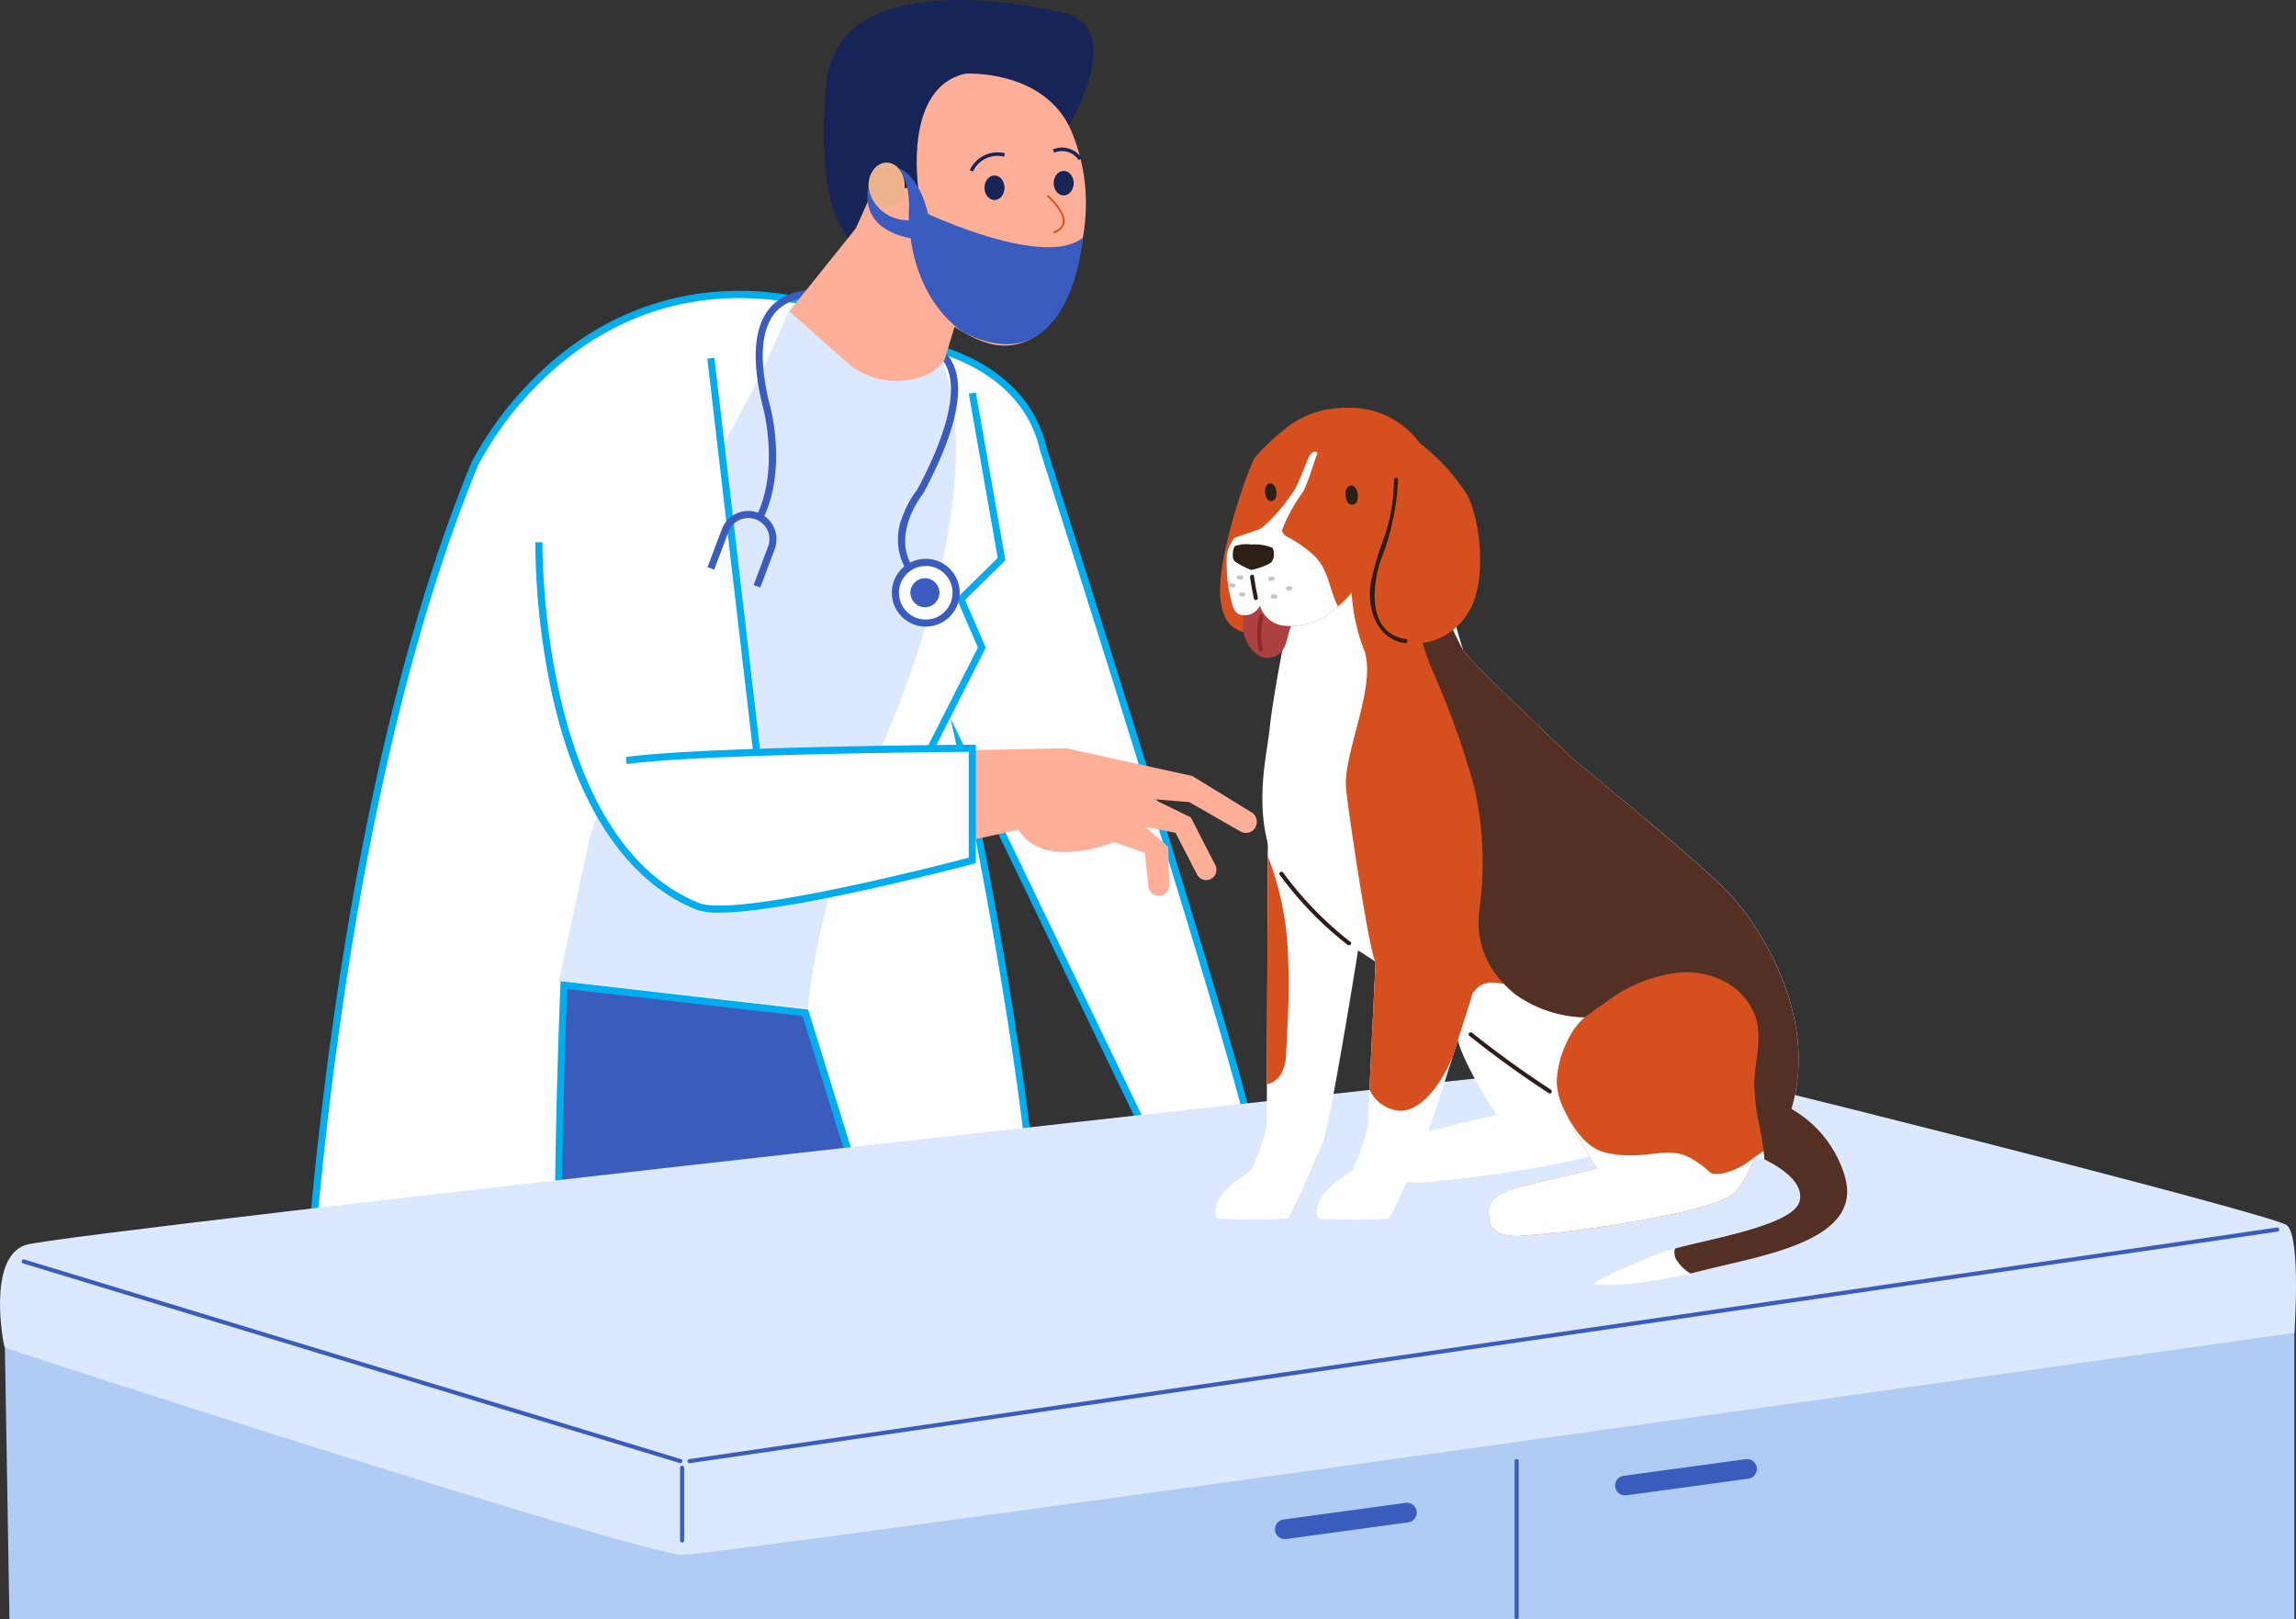 <svg xmlns="http://www.w3.org/2000/svg" width="174.226" height="122.887" viewBox="0 0 174.226 122.887"><rect x="0" y="0" width="174.226" height="122.887" fill="#333333" stroke="none"/><defs><style>.a{fill:#edb38c;}.b{fill:#3a5cbc;}.c{fill:#fff;}.d{fill:#00adee;}.e{fill:#dce8fd;}.f{fill:#ffaf97;}.g{fill:#3a5cbe;}.h{fill:#162458;}.i{fill:#d54f1f;}.j{fill:#b0ccf4;}.k{fill:#ad4040;}.l{fill:#2d1e18;}.m{fill:#543024;}.n{fill:#cac4c4;}.o{fill:#8d2828;}</style></defs><g transform="translate(-1145.071 -2289.73)"><g transform="translate(1233.123 2375.887)"><path class="a" d="M1477.528,2608.676l1.033,3.343s7.88,1.013,10.541,4.109c0,0,.537.841-.574.807,0,0,.034.81-1.145.236a12.421,12.421,0,0,0-3.467-.841s3.038.942,3.906,2.087c0,0,.675,1.55-2.289.2,0,0-6.229-1.887-8.721-1.887a33.146,33.146,0,0,0,3.5,2.438s1.549,1.536-1.111,1.013c0,0-4.649-1.178-5.739-3.065a12.854,12.854,0,0,1-.638-3.5l-1.792-3.68Z" transform="translate(-1471.032 -2608.676)"/></g><g transform="translate(1171.241 2359.941)"><path class="b" d="M1267.157,2552.685c-1.168-.584-15.53-3.039-15.868-3.039s-9.339,2.745-9.339,2.745l3.981,46.552,15.023-.578,4.146-26.436,7.24,22.51,15.979,2.522-9.394-34.519-3.019-8.95Z" transform="translate(-1241.95 -2549.646)"/></g><g transform="translate(1167.76 2311.802)"><path class="c" d="M1276.124,2376.053s8.518.935,10.152,8.052c0,0,14.7,46.088,15.753,51.922l-6.752,2.451-15.284-31.736s11.317,51.571,3.039,53.556l-4.389.226-10.412-33.6-18.319-2.1s-1.4,32.9.817,39.674c0,0,.469,8.865-20.652-9.687,0,0,1.4-41.189,13.069-69.549,0,0,8.285-17.269,27.185-11.786Z" transform="translate(-1229.803 -2372.142)"/><path class="d" d="M1247.768,2466.18c-3.344,0-9.712-4.052-18.61-11.867l-.1-.084,0-.128c.014-.412,1.536-41.562,13.089-69.643a26.674,26.674,0,0,1,6.584-8.055c4.1-3.354,11.051-6.753,20.926-3.887l.035.012,5.757,2.56c.672.089,8.746,1.3,10.342,8.255.594,1.861,14.714,46.15,15.756,51.935l.04.224-7.2,2.612-14.42-29.941c.879,4.243,2.822,14.032,4.164,23.866,2.4,17.6,1.8,26.96-1.79,27.822l-.049.007-4.6.237-10.422-33.628-17.855-2.05c-.13,3.271-1.248,32.979.816,39.288l.013.07a2.317,2.317,0,0,1-1.221,2.138A2.885,2.885,0,0,1,1247.768,2466.18Zm-18.157-12.188c13.25,11.623,17.712,12.159,19.191,11.442a1.771,1.771,0,0,0,.917-1.592c-2.187-6.82-.875-38.388-.818-39.73l.013-.29,18.782,2.157.052.168,10.35,33.4,4.154-.214c2.243-.57,4.286-5.77,1.357-27.217-1.772-12.98-4.592-25.884-4.62-26.012l-.5-2.257,16.18,33.6,6.306-2.29c-1.338-6.613-15.557-51.209-15.7-51.665-1.577-6.865-9.841-7.856-9.924-7.865l-.08-.022-5.777-2.568c-9.641-2.791-16.423.521-20.416,3.791a26.093,26.093,0,0,0-6.433,7.857C1231.459,2411.876,1229.712,2451.438,1229.611,2453.992Z" transform="translate(-1229.062 -2371.439)"/></g><g transform="translate(1187.487 2313.225)"><path class="e" d="M1319.571,2376.707a87.718,87.718,0,0,1-5.257,10.628l2.8,24.015-2.8,5.973-8.42-4.858-1.438,4.166-2.363,11.006L1321,2429.76s.311-7.765,6.026-20.956c0,0,7.968-18.076,4.16-28.117C1331.195,2380.688,1327.673,2382.426,1319.571,2376.707Z" transform="translate(-1302.092 -2376.707)"/></g><g transform="translate(1191.888 2346.514)"><path class="f" d="M1324.664,2500.468l27.8-.527,9.568,2.1,4.51,2.768a.828.828,0,0,1,.317,1.05v.03a.827.827,0,0,1-1.1.4l-.062-.032-3.886-2.231-2.721-.223,2.84,1.387,1.853,3.616a.783.783,0,0,1-.336,1.056h0a.783.783,0,0,1-1.046-.338l-1.631-3.164-2.333-.466,1.776,1.519.071,2.924a.787.787,0,0,1-.766.807h-.021a.79.79,0,0,1-.787-.706l-.273-2.562-2.333-.817s-5.368,2.218-7.235-.932l-23.633,5.159c-1.624.355-2.458-.607-3.788-1.6-1.6-1.192-3.97-2.539-2.7-5.385A6.62,6.62,0,0,1,1324.664,2500.468Z" transform="translate(-1318.382 -2499.941)"/></g><g transform="translate(1211.724 2319.515)"><path class="d" d="M1392.3,2434.464l-.482-.244,7.549-14.877-1.62-3.73,3.124-3.065-2.193-12.46.532-.094,2.243,12.74-3.062,3,1.573,3.623Z" transform="translate(-1391.813 -2399.993)"/></g><g transform="translate(1190.245 2344.05)"><path class="c" d="M1324.569,2493.728l16.337-.446v7.468s-23.471,6.752-28.6-3.038c0,0,1.327-3.376,1.489-3.714s4.48-2.8,4.595-3.153S1324.569,2493.728,1324.569,2493.728Z" transform="translate(-1312.303 -2490.818)"/></g><g transform="translate(1173.278 2381.939)"><path class="b" d="M1254.345,2641.083a2.156,2.156,0,0,1-.326-.025c-2.019-.312-3.527-3.566-4.481-9.672l-.048-.305.257.173c.063.043,6.318,4.224,9.76,4.291l.008-.014.107.019,1.133.266h-1.081C1259.258,2636.635,1256.883,2641.083,1254.345,2641.083Zm-4.492-9.435c.935,5.78,2.35,8.856,4.207,9.143,2.362.361,4.8-4,5.312-4.98C1256.2,2635.665,1251.072,2632.441,1249.854,2631.648Z" transform="translate(-1249.491 -2631.081)"/></g><g transform="translate(1210.803 2301.493)"><ellipse class="c" cx="1.458" cy="1.81" rx="1.458" ry="1.81" transform="translate(0 0)"/></g><g transform="translate(1185.69 2330.875)"><path class="c" d="M1303.074,2458.631c5.834-.817,26.253-.935,26.253-.935v8.511s-17.718,4.727-20.828,3.488c-12.438-5.02-12.06-27.634-12.06-27.634" transform="translate(-1296.169 -2442.056)"/><path class="d" d="M1309.381,2470.153a4.965,4.965,0,0,1-1.711-.22c-5.172-2.087-8.926-7.582-10.857-15.889a55.852,55.852,0,0,1-1.372-12l.54.009c0,.224-.231,22.486,11.891,27.379.851.339,3.524.39,11.421-1.293,4.183-.891,8.118-1.911,9.036-2.153v-8.031c-2.442.018-20.56.177-25.945.931l-.075-.535c5.785-.81,26.085-.937,26.289-.938h.271v8.99l-.2.053C1328.029,2466.626,1314.738,2470.153,1309.381,2470.153Z" transform="translate(-1295.439 -2442.044)"/></g><g transform="translate(1213.216 2315.441)"><path class="g" d="M1397.974,2402.48a4.588,4.588,0,0,1-.26-4.182,7.669,7.669,0,0,1,1.08-1.945c3.091-5.792,2.822-8.44,2.05-9.642a3.112,3.112,0,0,0-2.624-1.259l-.035-.539a3.61,3.61,0,0,1,3.11,1.5c1.242,1.927.557,5.364-2.037,10.217l-.029.043c-.024.03-2.391,2.981-.8,5.52Z" transform="translate(-1397.337 -2384.909)"/></g><g transform="translate(1202.417 2311.767)"><path class="g" d="M1357.9,2388.674l-.485-.238c1.78-3.626.492-8.278.479-8.325-.892-3.608-.671-6.161.654-7.6a4.149,4.149,0,0,1,3.5-1.168l-.087.533a3.664,3.664,0,0,0-3.021,1.005c-1.191,1.3-1.368,3.679-.525,7.087C1358.473,2380.161,1359.774,2384.864,1357.9,2388.674Z" transform="translate(-1357.36 -2371.31)"/></g><g transform="translate(1204.966 2292.693)"><path class="f" d="M1375.844,2319.418s3.1,3.714,6.415,4.456a4.277,4.277,0,0,0,4.575-2.066c1.594-2.728,4.639-9.608.02-16.624l-6.922-4.485-5.754,9.117-2.318,5.227-5.064,6.314,4.261,3.781a5.77,5.77,0,0,0,5.638,1.236,3.427,3.427,0,0,0,1.88-1.327l1.172-3.865Z" transform="translate(-1366.796 -2300.699)"/></g><g transform="translate(1207.575 2289.73)"><path class="h" d="M1380.524,2303.4s1.668-1.322,1.962.6h1.151s-1.161-7.674,3.592-8.68c0,0,5.6-.338,7.829,3.93,0,0,4.8-7.907-.979-8.667,0,0-16.205-3.967-17.384,5.193,0,0-1.165,8.8,1.634,11.982l.635-.969Z" transform="translate(-1376.455 -2289.73)"/></g><g transform="translate(1212.747 2332.139)"><circle class="c" cx="2.303" cy="2.303" r="2.303" transform="translate(0.27 0.27)"/><path class="g" d="M1398.177,2451.868a2.573,2.573,0,1,1,2.573-2.573A2.576,2.576,0,0,1,1398.177,2451.868Zm0-4.6a2.032,2.032,0,1,0,2.032,2.032A2.035,2.035,0,0,0,1398.177,2447.263Z" transform="translate(-1395.604 -2446.723)"/></g><g transform="translate(1214.156 2333.61)"><circle class="g" cx="1.101" cy="1.101" r="1.101" transform="translate(0)"/></g><g transform="translate(1219.777 2303.046)"><ellipse class="h" cx="0.76" cy="0.932" rx="0.76" ry="0.932" transform="translate(0 0)"/></g><g transform="translate(1225.027 2302.698)"><ellipse class="h" cx="0.76" cy="0.932" rx="0.76" ry="0.932" transform="translate(0 0)"/></g><g transform="translate(1220.76 2309.189)"><path class="h" d="M1427.822,2363.442a2.6,2.6,0,0,1-2.558-1.592l.256-.085c.027.081.7,1.988,3.51,1.232l.07.261A4.919,4.919,0,0,1,1427.822,2363.442Z" transform="translate(-1425.264 -2361.765)"/></g><g transform="translate(1218.659 2301.309)"><path class="h" d="M1417.738,2334.031l-.251-.1a2.328,2.328,0,0,1,2.668-1.284l-.06.263A2.028,2.028,0,0,0,1417.738,2334.031Z" transform="translate(-1417.487 -2332.596)"/></g><g transform="translate(1224.954 2300.899)"><path class="h" d="M1442.765,2332.065a1.509,1.509,0,0,0-1.855-.57l-.119-.243a1.8,1.8,0,0,1,2.2.659Z" transform="translate(-1440.791 -2331.077)"/></g><g transform="translate(1198.745 2316.887)"><rect class="d" width="0.54" height="30.244" transform="translate(0 0.062) rotate(-6.641)"/></g><g transform="translate(1224.503 2304.521)"><path class="i" d="M1439.655,2347.395l-.044-.128c.422-.146.665-.368.721-.66.159-.837-1.2-2.008-1.209-2.02l.088-.1c.058.05,1.426,1.235,1.253,2.147A1.072,1.072,0,0,1,1439.655,2347.395Z" transform="translate(-1439.123 -2344.484)"/></g><g transform="translate(1210.976 2302.068)"><ellipse class="a" cx="1.372" cy="1.724" rx="1.372" ry="1.724" transform="translate(0)"/></g><g transform="translate(1145.071 2320.683)"><g transform="translate(0.353 66.158)"><path class="j" d="M1320.128,2652.458V2675H1146.743l-.363-21.667,50.354,6.491,116.973-10.6Z" transform="translate(-1146.379 -2649.228)"/></g><g transform="translate(0 49.52)"><path class="e" d="M1319.174,2608.312s.518-7.294-.573-8.168-47.193-12.475-48.406-12.509-120.212,13.031-123.18,14.006-1.677,7.621-1.59,7.768,48.441,15.746,51.405,15.746S1319.174,2608.312,1319.174,2608.312Z" transform="translate(-1145.071 -2587.635)"/></g><g transform="translate(92.229 32.348)"><path class="c" d="M1486.693,2553.242a45.887,45.887,0,0,0,5.222,0c.3,0,2.17-4.583,2.711-5.715s2.848-15.572,2.848-15.572l-7-7.888s0,.63-.006,1.68c-.014,3.686-.048,12.54-.065,17.3-.008,1.823-.012,3.048-.012,3.149a17.067,17.067,0,0,1-1.184,3.4,13.447,13.447,0,0,0-1.97,1.527C1486.5,2551.863,1486.3,2553.045,1486.693,2553.242Z" transform="translate(-1486.495 -2524.067)"/></g><g transform="translate(105.326 40.739)"><path class="c" d="M1549.473,2556.134s-1.33-1.626-4.928-.739-4.041,4.188-4.386,5.863,3.055,6.8,3.055,6.8-4.139.936-6.307,1.528-1.971,1.7-1.872,2.354.542,1.243,2.168,1.243,15.177-1.577,16.606-3.449a9.565,9.565,0,0,0,1.732-3.991Z" transform="translate(-1534.981 -2555.13)"/></g><g transform="translate(95.794 9.49)"><path class="c" d="M1502.722,2467.729a21.494,21.494,0,0,0,4.413,3.511c.381.247.766.494,1.152.75a22.787,22.787,0,0,1,3.848,3.082c.711.72,1.576,1.56,2.529,2.457.136.127.273.257.413.386,2.726,2.546,6.059,5.457,8.537,7.32a11.031,11.031,0,0,0,3.156,1.91c1.332.247,5.749,1.37,9.161.158a6.809,6.809,0,0,0,1.115-.505c.053-.03.1-.059.155-.09a6.21,6.21,0,0,0,.526-.359,5.723,5.723,0,0,0,1.687-2.083,6.809,6.809,0,0,0,.365-.915c.021-.065.041-.13.06-.2,1.948-6.442-1.758-13.043-4.594-16.214-1.019-1.138-3.961-3.665-6.679-5.942-2.518-2.11-4.843-4.006-5.27-4.389-.887-.8-7.983-7.555-8.352-8.22a49.124,49.124,0,0,1-1.354-5.2c-.191-.833-.321-1.426-.321-1.426l-1.983-.825-3.586-1.49-.8.92-.445.514-4.895,5.66s-1.026,5.019-1.322,7.8S1498.287,2462.95,1502.722,2467.729Z" transform="translate(-1499.694 -2439.447)"/></g><g transform="translate(99.904 37.92)"><path class="c" d="M1515.107,2568.3a46.311,46.311,0,0,0,5.224,0c.295,0,2.168-4.583,2.711-5.715.243-.511,1.209-3.47,2.195-6.565l0-.013h0c.176-.552.353-1.111.524-1.657,1.008-3.179,1.9-6.053,1.9-6.053l-8.075-3.6-.2,4.114c-.039.822-.083,1.717-.128,2.641l-.023.468c-.112,2.338-.229,4.792-.315,6.6-.072,1.555-.12,2.628-.12,2.739a17.106,17.106,0,0,1-1.182,3.4,13.573,13.573,0,0,0-1.972,1.528C1514.911,2566.917,1514.713,2568.1,1515.107,2568.3Z" transform="translate(-1514.908 -2544.693)"/></g><g transform="translate(112.96 44.8)"><path class="i" d="M1563.294,2586.976c.1.65.543,1.242,2.168,1.242a90,90,0,0,0,12.285-1.781c2.159-.5,3.862-1.067,4.321-1.667a9.311,9.311,0,0,0,1.357-2.564,8.576,8.576,0,0,0,.376-1.427l-6.069-9.608s-1.331-1.627-4.927-.74a5.2,5.2,0,0,0-3.488,2.784,7.6,7.6,0,0,0-.911,3.323,5.021,5.021,0,0,0,.493,1.928c.008.019.017.037.025.056.126.289.265.571.4.842.432.885.92,1.741,1.43,2.581a7.7,7.7,0,0,0,.72,1.15c-.036.008-.585.133-1.374.316-1.4.326-3.56.836-4.931,1.211C1563,2585.212,1563.2,2586.324,1563.294,2586.976Z" transform="translate(-1563.24 -2570.164)"/></g><g transform="translate(121.021 52.629)"><path class="c" d="M1593.107,2613.017c.344.138,3.073.148,7.223-.814q.444-.1.908-.22c4.656-1.183,12.317-2.268,10.79-7.223a8.732,8.732,0,0,0-4.03-5.045,6.678,6.678,0,0,0-1.218-.569l-1.221,1.794-.313.461-.979,1.44s.412.133.984.38l.108.046c.182.08.376.17.577.27,1.353.67,2.988,1.781,2.692,3.144-.4,1.838-6.642,2.852-9.474,3.631-.3.083-.563.162-.776.241C1596.16,2611.366,1592.738,2612.869,1593.107,2613.017Z" transform="translate(-1593.08 -2599.145)"/></g><g transform="translate(95.995 14.947)"><path class="c" d="M1505.814,2459.885a5.13,5.13,0,0,1-2.475,2.65,4.263,4.263,0,0,1-2.9,0l1.3-2.887Z" transform="translate(-1500.436 -2459.648)"/></g><g transform="translate(92.576 1.853)"><path class="i" d="M1492.407,2411.177a16.207,16.207,0,0,0-1.969,1.907c-.476.667-3,7.806-2.618,10.805.28,2.2,1.378,2.6,3.189,2.57s3.856-3.665,3.856-3.665Z" transform="translate(-1487.781 -2411.177)"/></g><g transform="translate(94.319 14.157)"><path class="k" d="M1494.234,2458.848a2.767,2.767,0,0,0,1.193,2.514,1.4,1.4,0,0,0,2-.759c.205-.5.251-1.047.5-1.531a2.82,2.82,0,0,1,1.169-1.185c.081-.044.009-.168-.072-.124a3.018,3.018,0,0,0-.283.177.052.052,0,0,0-.009-.01,6.259,6.259,0,0,0-1.589-.874,3.6,3.6,0,0,0-1.729-.31C1494.525,2456.9,1494.253,2458.087,1494.234,2458.848Z" transform="translate(-1494.233 -2456.724)"/></g><g transform="translate(93.074 0)"><path class="i" d="M1490.135,2419.472c.114.254.3.527.6.553a1.288,1.288,0,0,0,1.428-.714,2.128,2.128,0,0,0,1.714,1.524,4.968,4.968,0,0,0,4.046-1.334c.051-.04.1-.081.151-.121.12-.1.233-.2.338-.3a5.56,5.56,0,0,0,1.463-2.055,52.385,52.385,0,0,0,5.807-2.189c.571-.477-.714-6.664-.714-6.664a6.535,6.535,0,0,0-6.283-3.855,7.17,7.17,0,0,0-4.932,1.852,5.636,5.636,0,0,0-1.524,2.359c-.176.627-.269,2.976-.62,3.5-.255.383-.781,1.134-1.225,1.857a5,5,0,0,0-.741,1.571A11.143,11.143,0,0,0,1490.135,2419.472Z" transform="translate(-1489.623 -2404.317)"/></g><g transform="translate(102.102 5.888)"><path class="l" d="M1523.171,2426.294a.36.36,0,0,1,.524-.107,1.007,1.007,0,0,1,.267.912.49.49,0,0,1-.333.47c-.518.111-.637-.693-.568-1.036A.6.6,0,0,1,1523.171,2426.294Z" transform="translate(-1523.043 -2426.114)"/></g><g transform="translate(95.994 5.721)"><path class="l" d="M1500.55,2425.661a.334.334,0,0,1,.485-.1.932.932,0,0,1,.248.844.453.453,0,0,1-.309.435c-.48.1-.59-.642-.526-.959A.561.561,0,0,1,1500.55,2425.661Z" transform="translate(-1500.432 -2425.494)"/></g><g transform="translate(120.352 40.059)"><path class="i" d="M1590.69,2555.178a9.571,9.571,0,0,0,1.4,4,31.471,31.471,0,0,0,3.861,5.147,36.82,36.82,0,0,0,4.178,3.962c.7.565,1.416,1.106,2.154,1.617a6.822,6.822,0,0,0,1.115-.505c.053-.03.105-.059.155-.091a6.125,6.125,0,0,0,.526-.359,5.724,5.724,0,0,0,1.687-2.083c0-.034,0-.068,0-.1a21.1,21.1,0,0,0-.686-6.079c-.9-3.171-2.968-6.21-6.1-7.5a7.366,7.366,0,0,0-8.156,1.628,5.206,5.206,0,0,1,.209-1.554.074.074,0,0,0-.142-.038,5.373,5.373,0,0,0-.21,1.76c-.019.024-.038.046-.057.071A.079.079,0,0,0,1590.69,2555.178Z" transform="translate(-1590.606 -2552.613)"/></g><g transform="translate(102.127 10.228)"><path class="i" d="M1523.16,2460.909c.3,2.711,1.852,12.82,2.237,13.076-.045.961-.1,2.021-.151,3.109,2.054,2.834,5.447,4.714,6,4.088h0l1.515-4.8c.782-1.094,1.571-.768,2.344-.743a1.526,1.526,0,0,0,.887-.2c1.223-.733,7.531-9.449,9.68-12.447-2.518-2.109-4.843-4.006-5.271-4.388-.886-.8-7.982-7.556-8.351-8.222,0-.008-.008-.016-.013-.023a29.47,29.47,0,0,1-2.259-5.4c-.017-.073-.033-.145-.048-.214-.462-.2-.97-.419-1.491-.639-1.646-.7-3.418-1.421-4.229-1.75l-.451-.181.006.7.013,1.669a13.925,13.925,0,0,0,.9,5.666C1525.6,2452.922,1522.866,2458.2,1523.16,2460.909Z" transform="translate(-1523.138 -2442.18)"/></g><g transform="translate(1.646 64.621)"><path class="b" d="M1201.157,2659a.156.156,0,0,0,.046-.3l-49.835-15.152a.156.156,0,1,0-.091.3L1201.111,2659A.163.163,0,0,0,1201.157,2659Z" transform="translate(-1151.166 -2643.54)"/></g><g transform="translate(107.199 10.98)"><path class="m" d="M1543.414,2453.916a64.312,64.312,0,0,1,3.155,8.78,25.962,25.962,0,0,1,.381,9.521,6.665,6.665,0,0,0,1.862,5.453,7.488,7.488,0,0,0,.967.883,9.491,9.491,0,0,0,5.168,1.69c.512-.355,2.006-1.44,2.243-1.6a11.237,11.237,0,0,1,4.214-1.7,6.285,6.285,0,0,1,4.165.569,4.858,4.858,0,0,1,2.418,2.879c.433,1.569-.112,3.184-.151,4.765a15.244,15.244,0,0,0,.377,3.254c.084.429.167.858.234,1.289.037.226.069.452.094.68.022.208.039.419.05.629,1.352.67,2.987,1.782,2.692,3.144-.4,1.837-6.642,2.853-9.474,3.631a1.188,1.188,0,0,0,.067.771,3.194,3.194,0,0,0,1.109,1.12c.3-.067.6-.142.908-.22,4.658-1.183,12.318-2.268,10.791-7.224a8.734,8.734,0,0,0-4.031-5.044c1.948-6.442-1.758-13.043-4.594-16.214-1.019-1.138-3.96-3.664-6.679-5.943-2.518-2.109-4.844-4.005-5.271-4.388-.886-.8-7.981-7.556-8.351-8.221l-.012-.023a29.49,29.49,0,0,1-2.259-5.4c-.017-.074-.033-.145-.048-.214-.165-.721-.273-1.213-.273-1.213l-1.065-.605c-.042.217-.075.437-.1.658-.02.173-.037.348-.049.521A18.134,18.134,0,0,0,1543.414,2453.916Z" transform="translate(-1541.913 -2444.964)"/></g><g transform="translate(105.228 2.663)"><path class="i" d="M1537.117,2414.174a15.655,15.655,0,0,1,3.643,4c.952,1.9,1.476,6.378.143,8.711s-3.951,2.9-4.855,2.142-1.38-12.471-1.428-12.995S1537.117,2414.174,1537.117,2414.174Z" transform="translate(-1534.619 -2414.174)"/></g><g transform="translate(93.074 3.321)"><path class="c" d="M1490.135,2428.446c.114.254.3.527.6.553a1.289,1.289,0,0,0,1.428-.714,2.128,2.128,0,0,0,1.714,1.524,4.968,4.968,0,0,0,4.046-1.334c.051-.04.1-.081.151-.121-.677-1.325-.706-2.838-1.858-3.9a9.08,9.08,0,0,0-1.718-1.233c-.266-.15-.689-.312-.649-.685a12.383,12.383,0,0,1,1.563-2.856c.411-.7.91-2.518,1.071-2.838s-.357-.322-.571.089-.748,1.909-1.071,2.481a13.014,13.014,0,0,1-2.6,3.034c-.47.191-1.136.394-2.031.71a3.006,3.006,0,0,0-.562,1.272A11.145,11.145,0,0,0,1490.135,2428.446Z" transform="translate(-1489.623 -2416.612)"/></g><g transform="translate(93.551 10.367)"><path class="l" d="M1494.4,2442.942a3.639,3.639,0,0,0-1.6-.244,2.757,2.757,0,0,0-1.25.116c-.143.1-.286.955,0,1.169a5.9,5.9,0,0,0,1.232.642c.107,0,1.392-.339,1.589-.66A1.13,1.13,0,0,0,1494.4,2442.942Z" transform="translate(-1491.39 -2442.694)"/></g><g transform="translate(103.92 44.213)"><path class="i" d="M1529.775,2575.515a2.766,2.766,0,0,0,2.26,1.6c2.366.051,3.956-3.858,4.052-4.1l0-.012s-1.692-2.335-1.744-2.517a26.24,26.24,0,0,0-3.166-2.5,3.116,3.116,0,0,0-1.068.457l-.023.468C1529.978,2571.256,1529.861,2573.71,1529.775,2575.515Z" transform="translate(-1529.775 -2567.989)"/></g><g transform="translate(112.96 53.156)"><path class="c" d="M1563.294,2609.552c.1.65.543,1.242,2.168,1.242a89.972,89.972,0,0,0,12.285-1.782c2.159-.5,3.862-1.067,4.321-1.667a9.314,9.314,0,0,0,1.357-2.564,5.514,5.514,0,0,1-2.552,1.285c-1.179.078-.457-.117-2.272-1.17s-3.449.234-6.452-.429c-1.483-.327-2.537-1.881-3.226-3.371.126.289.265.571.4.842.432.885.92,1.741,1.43,2.581a7.707,7.707,0,0,0,.72,1.15c-.036.008-.585.133-1.374.316-1.4.326-3.56.836-4.931,1.21C1563,2607.789,1563.2,2608.9,1563.294,2609.552Z" transform="translate(-1563.24 -2601.097)"/></g><g transform="translate(96.137 34.028)"><path class="i" d="M1500.961,2547.586a1.717,1.717,0,0,0,1.067-.758,3.5,3.5,0,0,0,.39-1.638c.053-.861.093-1.725.13-2.588a50.728,50.728,0,0,0,0-5.105,22.648,22.648,0,0,0-1.518-7.211C1501.013,2533.972,1500.978,2542.825,1500.961,2547.586Z" transform="translate(-1500.961 -2530.286)"/></g><g transform="translate(97.075 35.204)"><path class="l" d="M1504.733,2534.706a26.6,26.6,0,0,0,5.1,5.255c.158.124-.064.343-.22.22a26.843,26.843,0,0,1-5.152-5.317C1504.344,2534.7,1504.615,2534.545,1504.733,2534.706Z" transform="translate(-1504.434 -2534.638)"/></g><g transform="translate(103.95 5.311)"><path class="l" d="M1529.941,2432a22.983,22.983,0,0,1,1.082-3.65,13.708,13.708,0,0,0,.691-4.226.156.156,0,0,1,.312,0,19.306,19.306,0,0,1-1.337,6.169c-.672,2.053-.94,5.5,1.937,5.921.2.029.114.33-.083.3C1530.384,2436.2,1529.671,2433.9,1529.941,2432Z" transform="translate(-1529.886 -2423.977)"/></g><g transform="translate(94.852 12.658)"><path class="l" d="M1496.51,2451.288q.116.814.292,1.618c.043.2-.258.279-.3.083q-.176-.8-.292-1.618C1496.181,2451.174,1496.482,2451.089,1496.51,2451.288Z" transform="translate(-1496.207 -2451.175)"/></g><g transform="translate(96.235 12.797)"><path class="n" d="M1501.48,2451.709l.176-.018a.156.156,0,0,1,.156.156.159.159,0,0,1-.156.156l-.176.018a.157.157,0,0,1-.156-.156A.159.159,0,0,1,1501.48,2451.709Z" transform="translate(-1501.324 -2451.69)"/></g><g transform="translate(96.426 14.158)"><path class="n" d="M1502.182,2456.729h.2a.156.156,0,0,1,0,.312h-.2A.156.156,0,0,1,1502.182,2456.729Z" transform="translate(-1502.031 -2456.729)"/></g><g transform="translate(97.581 13.532)"><path class="n" d="M1506.466,2454.428l.156-.018a.157.157,0,0,1,.156.156.16.16,0,0,1-.156.156l-.156.018a.157.157,0,0,1-.156-.156A.159.159,0,0,1,1506.466,2454.428Z" transform="translate(-1506.31 -2454.41)"/></g><g transform="translate(93.861 12.709)"><path class="n" d="M1492.692,2451.366l.175.019a.161.161,0,0,1,.156.155.157.157,0,0,1-.156.156l-.175-.019a.161.161,0,0,1-.156-.156A.156.156,0,0,1,1492.692,2451.366Z" transform="translate(-1492.536 -2451.365)"/></g><g transform="translate(94.027 13.992)"><path class="n" d="M1493.306,2456.114l.156.019a.161.161,0,0,1,.156.156.158.158,0,0,1-.156.156l-.156-.02a.161.161,0,0,1-.156-.156A.156.156,0,0,1,1493.306,2456.114Z" transform="translate(-1493.15 -2456.113)"/></g><g transform="translate(93.266 13.303)"><path class="n" d="M1490.489,2453.563l.156.019a.161.161,0,0,1,.156.156.157.157,0,0,1-.156.156l-.156-.019a.161.161,0,0,1-.156-.156A.157.157,0,0,1,1490.489,2453.563Z" transform="translate(-1490.333 -2453.562)"/></g><g transform="translate(111.435 47.389)"><path class="l" d="M1557.869,2579.785q2.881,2.3,5.971,4.312c.168.11.011.38-.157.27q-3.122-2.034-6.034-4.361C1557.492,2579.88,1557.714,2579.661,1557.869,2579.785Z" transform="translate(-1557.595 -2579.748)"/></g><g transform="translate(51.602 80.281)"><path class="b" d="M1336.255,2707.334a.156.156,0,0,0,.156-.156v-5.511a.156.156,0,1,0-.312,0v5.511A.156.156,0,0,0,1336.255,2707.334Z" transform="translate(-1336.099 -2701.511)"/></g><g transform="translate(52.174 62.2)"><path class="b" d="M1338.372,2652.461l.023,0,120.471-17.573a.156.156,0,1,0-.045-.309l-120.471,17.573a.156.156,0,0,0,.022.311Z" transform="translate(-1338.217 -2634.576)"/></g><g transform="translate(114.934 79.774)"><path class="b" d="M1570.7,2711.781c.086,0,.156-.048.156-.108V2699.74c0-.06-.07-.108-.156-.108s-.156.048-.156.108v11.933C1570.546,2711.733,1570.616,2711.781,1570.7,2711.781Z" transform="translate(-1570.546 -2699.632)"/></g><g transform="translate(122.557 79.774)"><path class="b" d="M1599.617,2702.384l9.262-1.264a.747.747,0,0,0,.639-.841h0a.747.747,0,0,0-.842-.639l-9.262,1.264a.748.748,0,0,0-.639.841h0A.747.747,0,0,0,1599.617,2702.384Z" transform="translate(-1598.768 -2699.632)"/></g><g transform="translate(96.749 83.089)"><path class="b" d="M1504.077,2714.658l9.262-1.264a.747.747,0,0,0,.639-.841h0a.747.747,0,0,0-.842-.639l-9.262,1.264a.747.747,0,0,0-.639.841h0A.747.747,0,0,0,1504.077,2714.658Z" transform="translate(-1503.228 -2711.906)"/></g><g transform="translate(95.403 15.652)"><path class="o" d="M1498.405,2462.371c.045-.2.346-.113.3.083a5.751,5.751,0,0,0-.047,2.412c.038.2-.263.28-.3.083A6.164,6.164,0,0,1,1498.405,2462.371Z" transform="translate(-1498.244 -2462.259)"/></g></g><g transform="translate(1214.026 2305.969)"><path class="g" d="M1401.8,2349.848s8.9,4.167,11.749,1.79c0,0-.825,11.124-8.879,7.291,0,0-4.182-2.192-4.337-9.08Z" transform="translate(-1400.336 -2349.848)"/></g><g transform="translate(1213.222 2302.463)"><path class="g" d="M1399.632,2340.374s-.543-2.81-2.27-3.507c0,0,1.01,1,.8,3.507" transform="translate(-1397.362 -2336.868)"/></g><g transform="translate(1210.891 2303.792)"><path class="g" d="M1388.871,2342.265a3.067,3.067,0,0,0,3.837,2.037l.114,1.6s-4.783-.15-4.006-4.117Z" transform="translate(-1388.731 -2341.785)"/></g><g transform="translate(1198.761 2328.504)"><path class="g" d="M1347.829,2439.085l-.506-.19,1.094-2.917a1.6,1.6,0,0,0-2.162-2.024,1.587,1.587,0,0,0-.837.894l-1.087,2.877-.506-.191,1.087-2.876a2.139,2.139,0,0,1,2.757-1.25,2.149,2.149,0,0,1,1.253,2.76Z" transform="translate(-1343.826 -2433.27)"/></g></g></svg>